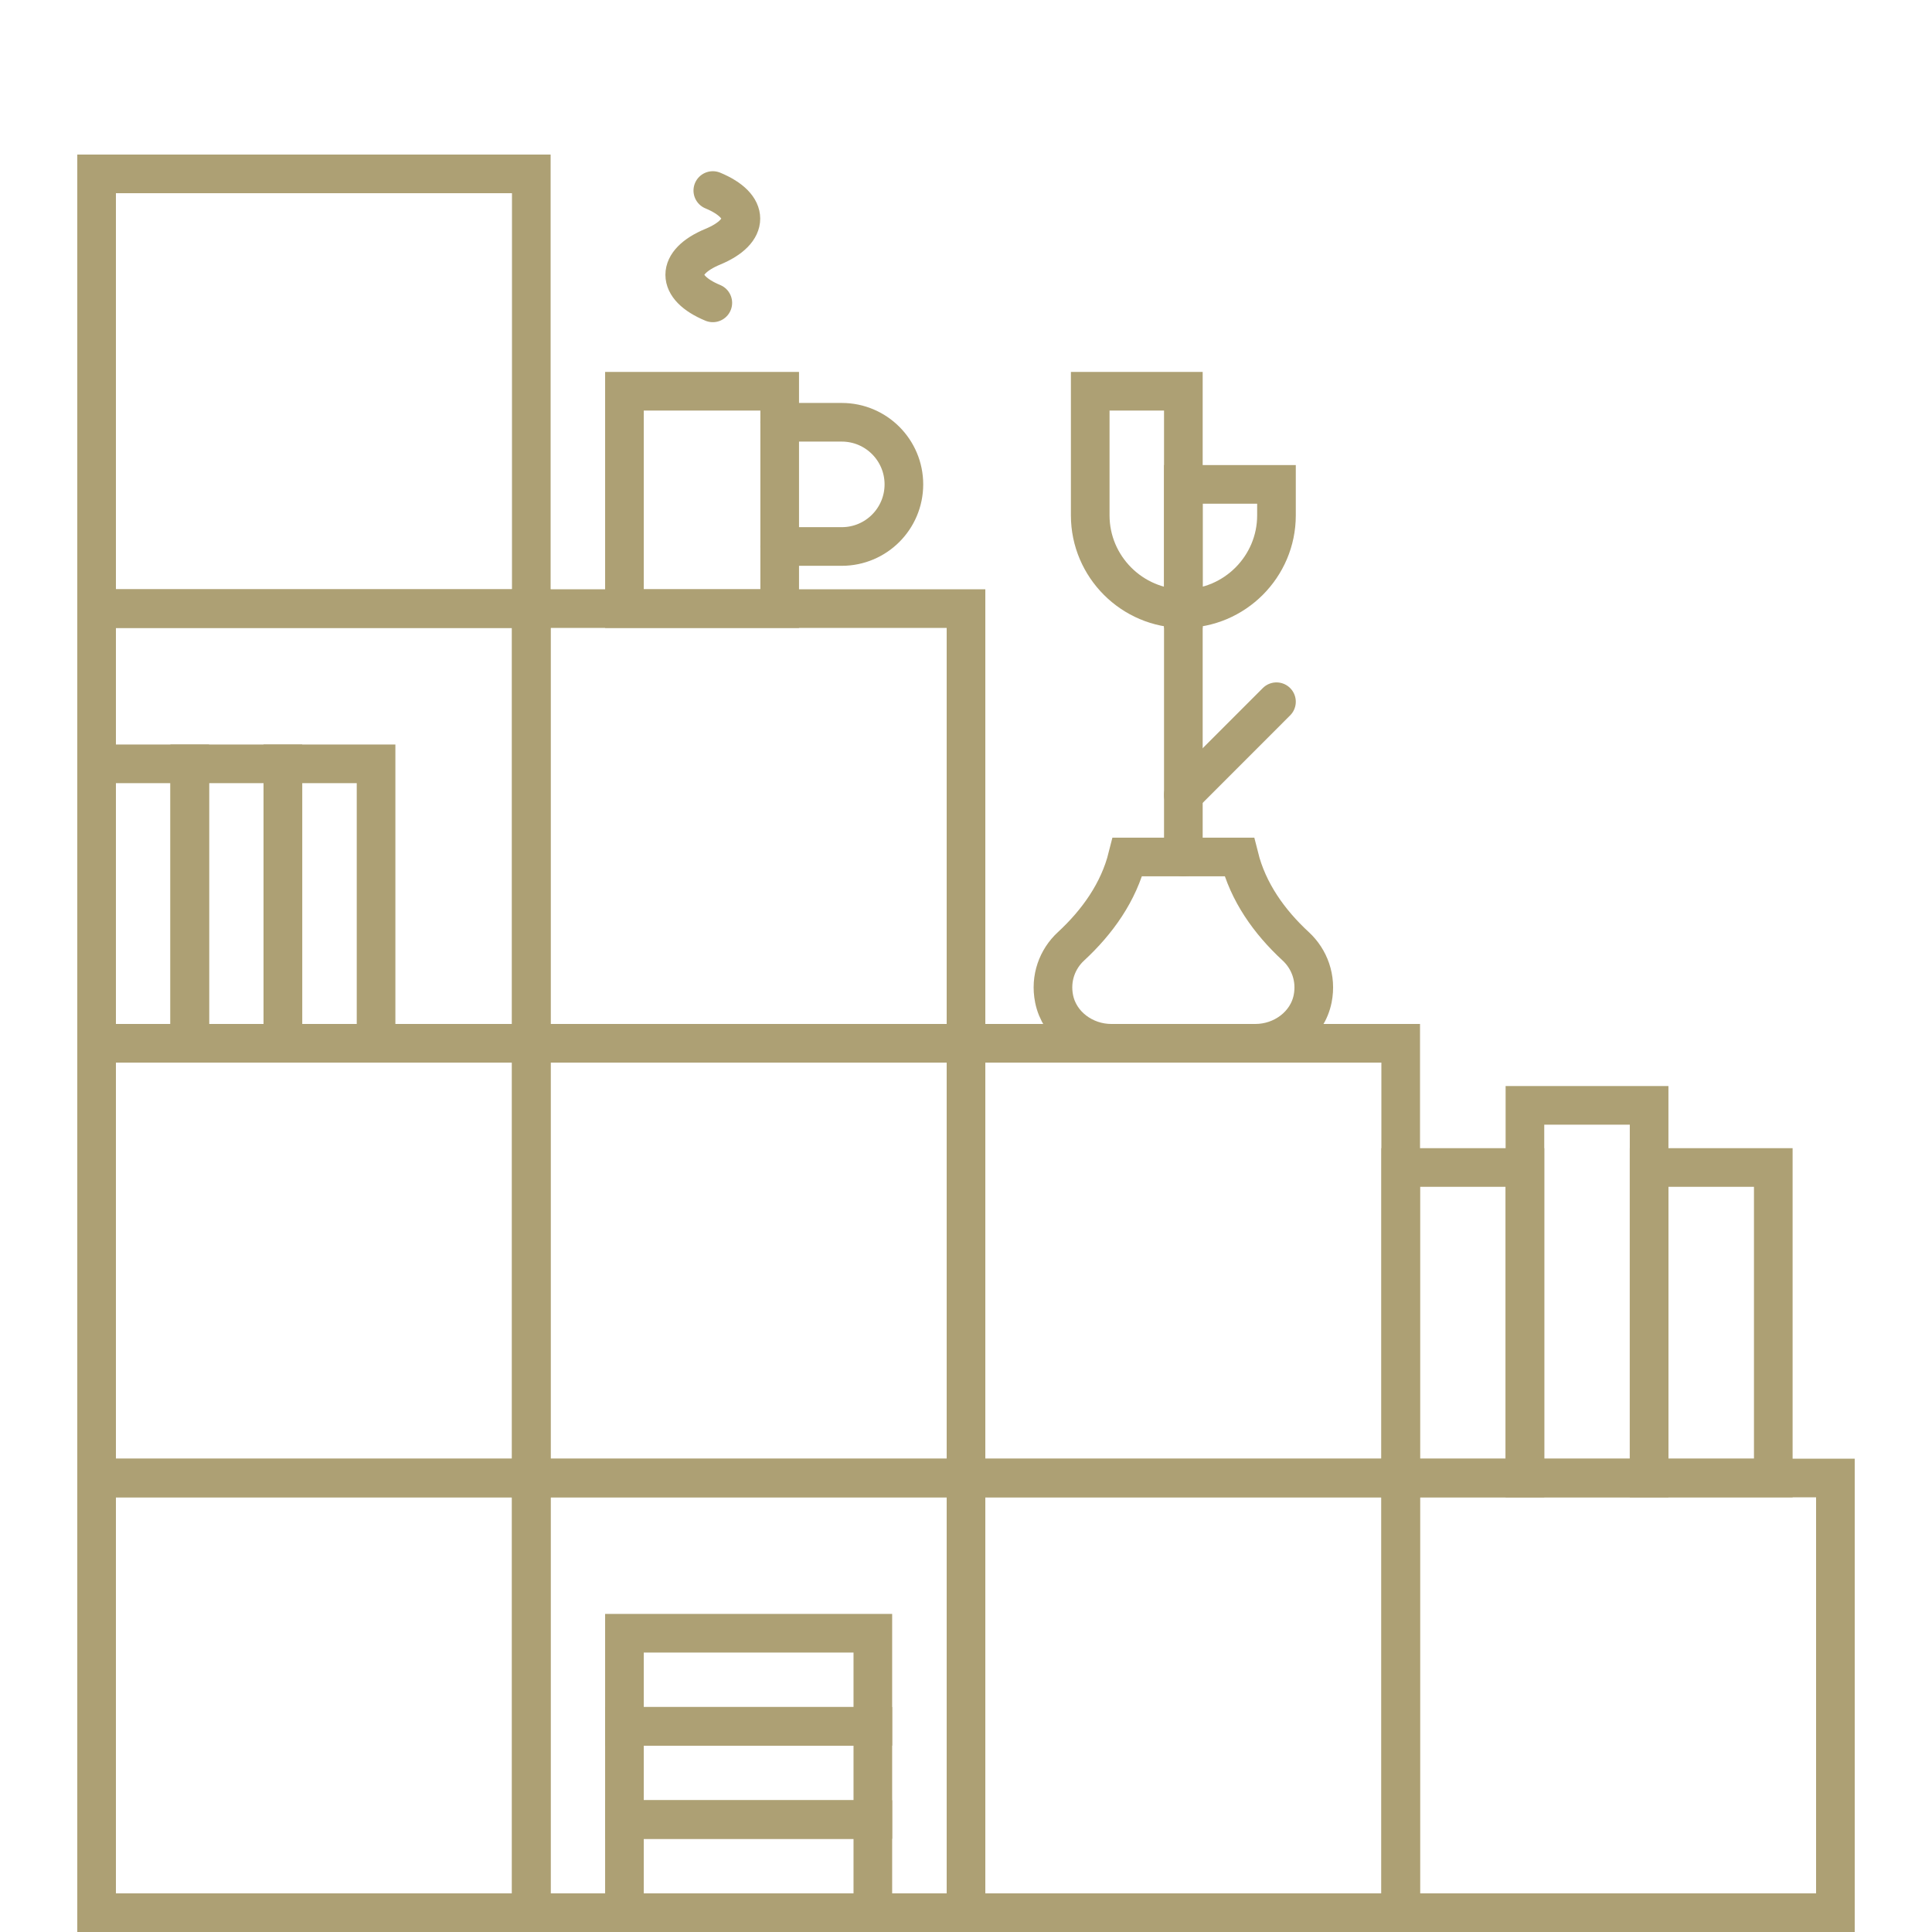 <?xml version="1.0" encoding="utf-8"?>
<!-- Generator: Adobe Illustrator 16.0.0, SVG Export Plug-In . SVG Version: 6.00 Build 0)  -->
<!DOCTYPE svg PUBLIC "-//W3C//DTD SVG 1.1//EN" "http://www.w3.org/Graphics/SVG/1.1/DTD/svg11.dtd">
<svg version="1.1" id="Layer_1" xmlns="http://www.w3.org/2000/svg" xmlns:xlink="http://www.w3.org/1999/xlink" x="0px" y="0px"
	 width="100px" height="100px" viewBox="0 0 100 100" enable-background="new 0 0 100 100" xml:space="preserve">
<g>
	
		<rect x="27.5" y="76.5" fill="none" stroke="#ADA074" stroke-width="2" stroke-linecap="round" stroke-miterlimit="10" width="22.5" height="22.5"/>
	
		<rect x="5" y="76.5" fill="none" stroke="#ADA074" stroke-width="2" stroke-linecap="round" stroke-miterlimit="10" width="22.5" height="22.5"/>
	
		<rect x="50" y="76.5" fill="none" stroke="#ADA074" stroke-width="2" stroke-linecap="round" stroke-miterlimit="10" width="22.5" height="22.5"/>
	
		<rect x="72.5" y="76.5" fill="none" stroke="#ADA074" stroke-width="2" stroke-linecap="round" stroke-miterlimit="10" width="22.5" height="22.5"/>
	
		<rect x="5" y="54" fill="none" stroke="#ADA074" stroke-width="2" stroke-linecap="round" stroke-miterlimit="10" width="22.5" height="22.5"/>
	
		<rect x="27.5" y="54" fill="none" stroke="#ADA074" stroke-width="2" stroke-linecap="round" stroke-miterlimit="10" width="22.5" height="22.5"/>
	
		<rect x="50" y="54" fill="none" stroke="#ADA074" stroke-width="2" stroke-linecap="round" stroke-miterlimit="10" width="22.5" height="22.5"/>
	
		<rect x="5" y="31.501" fill="none" stroke="#ADA074" stroke-width="2" stroke-linecap="round" stroke-miterlimit="10" width="22.5" height="22.499"/>
	
		<rect x="27.5" y="31.501" fill="none" stroke="#ADA074" stroke-width="2" stroke-linecap="round" stroke-miterlimit="10" width="22.5" height="22.499"/>
	
		<rect x="5" y="9.001" fill="none" stroke="#ADA074" stroke-width="2" stroke-linecap="round" stroke-miterlimit="10" width="22.5" height="22.5"/>
	
		<rect x="14.643" y="39.536" fill="none" stroke="#ADA074" stroke-width="2" stroke-linecap="round" stroke-miterlimit="10" width="4.822" height="14.464"/>
	
		<rect x="9.821" y="39.536" fill="none" stroke="#ADA074" stroke-width="2" stroke-linecap="round" stroke-miterlimit="10" width="4.821" height="14.464"/>
	
		<rect x="5" y="39.536" fill="none" stroke="#ADA074" stroke-width="2" stroke-linecap="round" stroke-miterlimit="10" width="4.821" height="14.464"/>
	<path fill="none" stroke="#ADA074" stroke-width="2" stroke-linecap="round" stroke-miterlimit="10" d="M64.143,44.357
		L64.143,44.357h-5.785c-0.455,1.815-1.551,3.357-2.926,4.628c-0.703,0.65-1.084,1.645-0.873,2.707
		C54.831,53.062,56.119,54,57.52,54h7.461c1.4,0,2.69-0.938,2.963-2.309c0.209-1.062-0.172-2.057-0.875-2.707
		C65.693,47.715,64.598,46.173,64.143,44.357z"/>
	
		<line fill="none" stroke="#ADA074" stroke-width="2" stroke-linecap="round" stroke-miterlimit="10" x1="61.25" y1="44.357" x2="61.25" y2="31.501"/>
	<path fill="none" stroke="#ADA074" stroke-width="2" stroke-linecap="round" stroke-miterlimit="10" d="M61.25,20.251h-4.82v6.428
		c0,2.652,2.17,4.822,4.82,4.822V20.251z"/>
	
		<line fill="none" stroke="#ADA074" stroke-width="2" stroke-linecap="round" stroke-miterlimit="10" x1="61.25" y1="41.144" x2="66.07" y2="36.321"/>
	<path fill="none" stroke="#ADA074" stroke-width="2" stroke-linecap="round" stroke-miterlimit="10" d="M61.25,25.071h4.82v1.607
		c0,2.652-2.17,4.822-4.82,4.822V25.071z"/>
	
		<rect x="78.93" y="57.214" fill="none" stroke="#ADA074" stroke-width="2" stroke-linecap="round" stroke-miterlimit="10" width="6.428" height="19.286"/>
	
		<rect x="72.5" y="60.43" fill="none" stroke="#ADA074" stroke-width="2" stroke-linecap="round" stroke-miterlimit="10" width="6.43" height="16.07"/>
	
		<rect x="85.357" y="60.43" fill="none" stroke="#ADA074" stroke-width="2" stroke-linecap="round" stroke-miterlimit="10" width="6.428" height="16.07"/>
	
		<rect x="32.321" y="89.355" fill="none" stroke="#ADA074" stroke-width="2" stroke-linecap="round" stroke-miterlimit="10" width="12.857" height="4.822"/>
	
		<rect x="32.321" y="84.535" fill="none" stroke="#ADA074" stroke-width="2" stroke-linecap="round" stroke-miterlimit="10" width="12.857" height="4.82"/>
	
		<rect x="32.321" y="94.18" fill="none" stroke="#ADA074" stroke-width="2" stroke-linecap="round" stroke-miterlimit="10" width="12.857" height="4.82"/>
	
		<rect x="32.321" y="20.251" fill="none" stroke="#ADA074" stroke-width="2" stroke-linecap="round" stroke-miterlimit="10" width="8.036" height="11.25"/>
	<path fill="none" stroke="#ADA074" stroke-width="2" stroke-linecap="round" stroke-miterlimit="10" d="M40.357,28.286h3.214
		c1.775,0,3.214-1.439,3.214-3.215c0-1.773-1.438-3.214-3.214-3.214h-3.214"/>
	<path fill="none" stroke="#ADA074" stroke-width="2" stroke-linecap="round" stroke-miterlimit="10" d="M36.895,9.862
		c1.938,0.803,1.938,2.104,0,2.908c-1.938,0.803-1.938,2.104,0,2.906"/>
</g>
</svg>
